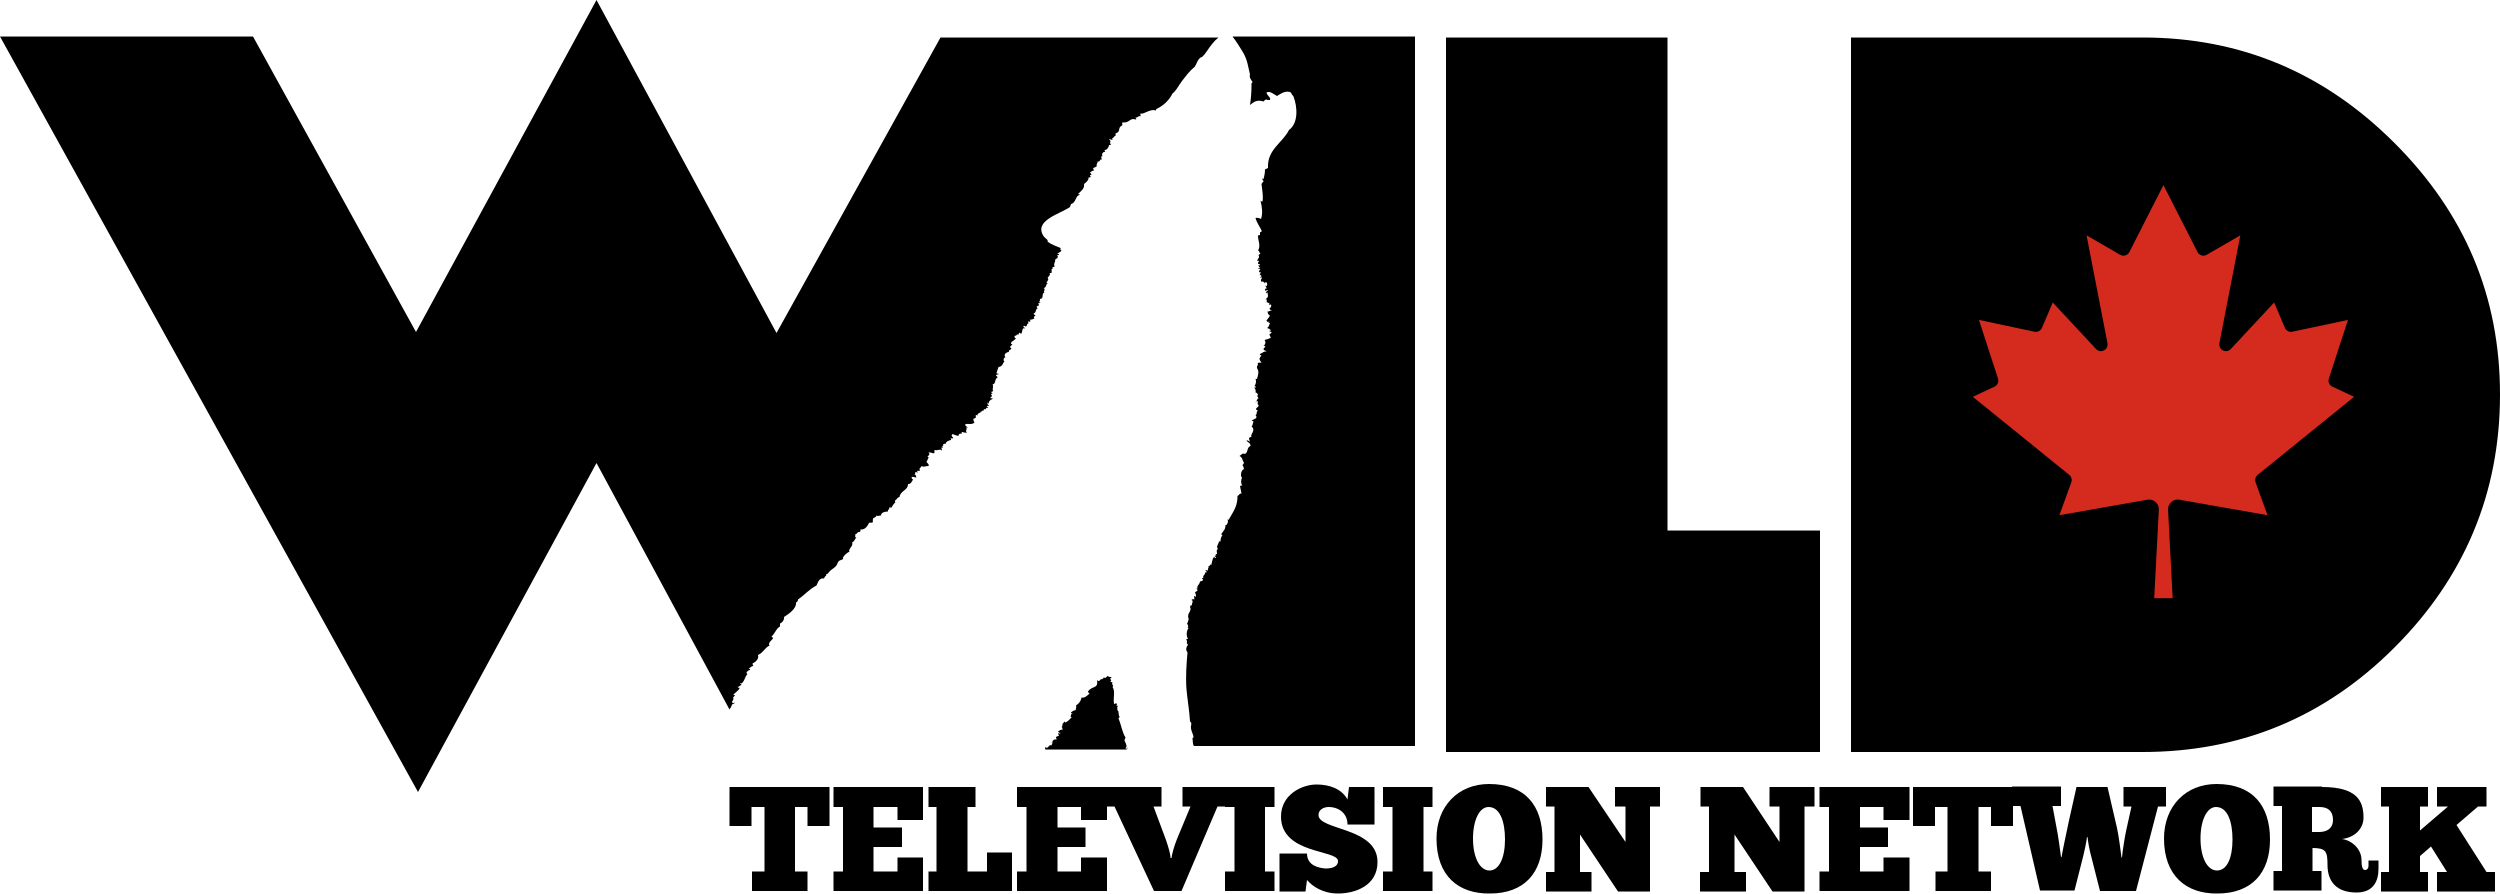 <svg version="1.1" viewBox="0 0 800 285.92" xml:space="preserve" xmlns="http://www.w3.org/2000/svg">
 <g transform="scale(1.6)">
  <path d="m225.1 149.6c0.5-0.3-0.1-1.2-0.2-1.5 0-0.3 0.2-0.4 0.2-0.6-0.7-1.1-0.8-2.4-1.4-3.8 0-0.2 0.3-0.2 0.2-0.4-0.3-0.2 0-1.2-0.5-1.3 0.3-0.2-0.2-0.4 0.2-0.8-0.1-0.1-0.4 0-0.4-0.2 0.1 0 0.3 0.2 0.2-0.1-0.1 0-0.1-0.1-0.1-0.2 0-0.2-0.3 0.1-0.5 0.1-0.2-1.3 0.3-2.6-0.3-3.4 0.4-0.2-0.3-0.5 0-1-0.1 0-0.4 0.1-0.4-0.1 0.2-0.3 0.2-0.3-0.1-0.5 0.1-0.2 0.3-0.2 0.3-0.4-0.7 0-0.3 0-0.8-0.2-0.4 0.3-0.2 0.5-0.8 0.3 0 0.5-0.8 0.2-0.8 0.7-0.3 0.1-0.3-0.2-0.5-0.1 0.3 1.7-1 1-1.8 2.2 0 0.3 0.2 0.2 0.3 0.4-0.3 0.3-1 1-1.6 0.8-0.1 0.7-0.5 1.2-1.1 1.6 0.2 0.6-0.3 0.8 0.1 0.9-0.4 0-0.8 0.2-1.1 0.5-0.1 0.3 0.3 0 0.3 0.2-0.5 0.1-0.1 0.5-0.5 0.6 0.2 0 0.3 0.1 0.3 0.2-0.3 0.3-0.8 0.9-1.3 1 0 0 0-0.2-0.1-0.2l-0.4 0.5c-0.1 0.4 0.1 0.4-0.2 0.6 0.2 0.1 0.2 0.3 0.2 0.6-0.2-0.2-0.6 0.1-0.9 0.3 0.2 0.2 0.4 0.3 0.5 0.5-0.2 0.1-0.4-0.5-0.4-0.1-0.3 0.2 0.2 0.2 0.1 0.4l-0.6 0.3c-0.1 0.3 0.2 0.2 0.1 0.5-0.4-0.1-0.6 0.1-0.8 0.3-0.1 0.2 0.3 0.3 0.1 0.3-0.1 0-0.2-0.2-0.3 0 0.4 0 0 0.4 0 0.6-0.5-0.4-0.7 0.9-1.2 0.3-0.1 0.2-0.1 0.4 0 0.5h16.3-0.1c0.2-0.1 0.2-0.4 0.3-0.6-0.1 0.3-0.4 0.7-0.5 0.3m13.8-136.2c0.4-0.5 0.5-1.2 1-1.7 0.1-0.2 0.3-0.2 0.5-0.3 0.8-0.7 1.3-1.8 2.1-2.7 0.3-0.4 0.7-0.8 1.2-1.2h-55.6l-32.8 59.1-36-66.6-36.1 66.4-32.6-59.1h-50.6l83.6 151.1 35.7-65.8 26.6 49.3c0.2-0.3 0.4-0.6 0.5-1 0.2-0.1 0.5-0.2 0.6-0.4-0.4 0.1-0.5 0.3-0.6-0.2 0.2-0.1 0.4-0.6 0.2-0.9 0.3 0.1 0.1-0.3 0.4-0.2 0.1-0.3-0.3 0-0.3-0.3 0.3-0.3 1.6-1.3 1.1-1.4l-0.1 0.1c0-0.1-0.1-0.1-0.2-0.2 0.3 0 0.4-0.3 0.8-0.4 0-0.2-0.5-0.3-0.1-0.4 0.1 0 0.1 0.1 0 0.2 0.8-0.6 0.7-1.4 1.3-2-0.3-0.1-0.1-0.2-0.2-0.4 0.3-0.1 0.3-0.4 0.7-0.4 0.1-0.3-0.2-0.2-0.3-0.3 0.4-0.1 0.5-0.5 1-0.5-0.2-0.2-0.1-0.2-0.2-0.5 0.8-0.4 1.3-1 1.1-1.7 1.1-0.5 1.3-1.4 2.3-1.9-0.4-0.5 0.5-1.1 0.7-1.4 0-0.3-0.2-0.2-0.3-0.4 0.7-0.6 1-1.7 1.7-2v-0.6c0.5-0.2 0.9-0.8 0.8-1.3 0.9-0.6 2.5-1.6 2.4-2.9 0.3-0.1 0.4-0.4 0.4-0.6 1.3-0.9 2.3-2.1 3.7-2.8 0.3-0.7 0.6-1.6 1.5-1.4 0.1-0.3 0.3-0.6 0.5-0.5-0.1 0-0.1-0.2-0.1-0.3 0.4-0.1 0.5-0.4 0.7-0.6 0.3-0.4 1-0.7 1.3-1.1 0.3-0.3 0.3-0.8 0.6-1 0.2-0.2 0.6-0.2 0.8-0.4 0.1-0.2-0.1-0.2 0-0.3 0.1-0.3 1-1.2 1.3-1.1-0.4-0.6 0.9-1.2 0.5-1.9 0.5-0.2 0.6-0.8 0.9-1-0.5 0-0.1-0.3-0.3-0.6 0.5-0.1 0.4-0.6 1-0.5 0.1-0.3 0.1-0.2 0.1-0.5 0.9 0.1 1.4-0.7 1.7-1.3 0.3-0.2 0.5 0.1 0.8-0.2-0.1-0.1 0-0.6 0-0.7 0.2-0.2 0.6-0.2 0.7-0.6 0.3 0.2 0.5 0 0.9 0 0-0.7 1-0.8 1.4-0.8-0.1-0.6 0.4-0.2 0.2-0.8h0.5c0.2-0.4 0.5-0.8 0.8-1.1-0.1 0-0.1-0.2-0.1-0.3 0.4-0.2 0.4-0.6 0.9-0.7 0.2-1.3 1.7-1.3 1.7-2.6 0.5 0.1 0.8-0.5 1-0.9-0.1-0.1-0.3-0.2-0.3-0.4 0.2-0.3 0.6 0 1 0-0.2-0.3 0-0.5-0.4-0.6 0.2-0.1 0.1-0.4 0.2-0.5 0.3-0.1 0.2 0.2 0.4 0.2-0.1-0.3-0.1-0.3 0.1-0.5 0.1 0.1 0.3 0.1 0.4 0-0.3-0.5 0.2-0.5 0.3-0.9 0.5 0.3 0.7 0 1.4 0 0.2-0.4-0.3-0.5-0.4-0.9 0.3-0.3 0.2-0.6 0.5-0.8-0.2 0-0.2-0.1-0.3-0.2 0.2-0.2 0.6-0.4 0.2-0.8 0.6-0.1 0.8 0.3 1.2 0.1 0-0.2-0.1-0.6 0.1-0.6 0.5 0.2 0.9-0.3 1.4 0.1 0-0.3-0.2-0.5-0.1-0.6h0.3c0.1-0.3-0.3-0.1-0.2-0.3 0.4 0 0.2-0.2 0.2-0.4 0.2 0.2 0.2-0.2 0.5 0 0.1-0.5 0.6-0.7 1.1-0.8 0.1-0.2-0.2-0.4 0-0.4 0.2 0.3 0.3-0.2 0.4 0.2 0.1-0.4-0.2-0.4-0.3-0.7 0.1 0 0.1-0.2 0.2-0.3 0.4 0.2 0.8 0.3 1.2 0.4 0-0.5 0.4-0.5 0.7-0.5 0.1-0.2-0.3-0.3 0-0.3 0.4 0.1 0.8 0.2 1 0.1-0.5-0.4 0.2-0.6-0.2-1.1 0.2 0 0.1 0.2 0.3 0.2 0-0.4-0.6-0.3-0.4-0.8 0.5-0.1 1.3 0.2 1.8-0.3-0.1-0.2-0.3-0.4-0.2-0.8 0.3 0.1 0.3-0.2 0.5-0.2 0-0.2-0.2-0.5 0.1-0.5 0.1 0 0.1 0.1 0.2 0.2-0.2-0.7 0.8-0.5 0.6-0.9 0.3 0.2 0.2-0.3 0.7-0.2 0-0.1-0.1-0.2 0-0.3 0.5 0.3 0.3-0.5 0.8-0.2 0.1-0.3-0.3-0.1-0.2-0.4 0.2-0.1 0.3 0.1 0.4-0.1-0.2 0-0.4-0.5-0.3-0.6 0.1 0 0.3 0.4 0.3 0.2-0.2-0.3 0.3-0.8 0.7-0.9 0.1-0.4-0.6 0.1-0.4-0.3 0.3-0.2 0.4-0.4 0.1-0.6 0-0.2 0.3-0.1 0.3-0.3-0.1 0-0.3 0-0.2-0.2 0-0.2 0.3 0 0.3-0.2-0.2-0.6 0.2-0.9-0.1-1.3 0.8-0.2 0.3-1 1-1.4 0-0.3-0.3-0.2-0.3-0.5 0.2 0 0.2-0.2 0.5-0.1 0-0.4-0.3 0-0.4-0.3l0.4-1.2c0.9-0.1 0.8-0.8 1.2-1.1-0.3-0.1-0.2-0.9 0.2-0.8-0.5-0.6 0.2-1.1 0.7-1.1-0.2-0.4 0.4-0.4 0.5-0.7 0 0.1-0.3-0.3-0.3-0.3 0-0.1 0.5-0.5 0.5-0.6 0 0.1-0.3 0-0.3-0.1 0-0.5 0.7-0.5 1-1.1-0.3 0.1-0.3-0.2-0.3-0.4 0.3-0.1 0.5-0.1 0.5-0.4 0.2 0.2 0.1 0.2 0.3 0.1 0.1-0.1 0-0.3 0.2-0.4 0 0.2 0.2 0.2 0.4 0.2 0.2-0.4 0.1-1.3 0.7-1 0-0.3-0.4-0.1-0.3-0.5 0.3-0.1 0.3 0.1 0.5 0.1 0.3-0.2 0.1-0.6 0.5-0.6 0-0.2-0.2-0.4 0-0.5 0 0.4 0.2 0 0.4 0.1 0-0.2-0.2-0.3 0-0.4 0.3 0.1 0.4-0.1 0.8-0.2-0.3-0.3 0-0.4 0.2-0.6-0.2-0.1-0.3-0.2-0.4-0.4 0.6-0.1 0.4-1 0.8-1 0-0.2-0.1-0.2-0.2-0.3 0.1-0.1 0.2-0.3 0.5-0.3 0.1-0.3-0.2-0.2-0.2-0.4 0.3 0 0.4-0.2 0.5-0.3-0.2-0.1-0.3 0.3-0.3 0 0.2-0.2 0.2-0.2 0.2-0.6 0.9-0.1 0.2-1.1 0.9-1.3-0.4-0.3 0.4-0.6-0.2-0.9 0.5 0 0.5-0.6 0.7-0.9 0.1-0.1 0.2 0 0.2-0.1 0 0-0.3 0-0.3-0.1 0.1-0.2 0.6-0.7 0.2-0.9 0.2-0.3 0.7-0.7 0.4-1h0.4c0-0.4 0.1-0.5 0-0.8 0.4 0 0.2-0.2 0.2-0.4 0.3 0.1 0.3-0.2 0.5-0.1-0.5-0.5 0.2-0.8 0-1.4 0.4 0 0.1-0.2 0.5-0.3 0-0.3 0.2-0.4-0.1-0.5 0.1-0.1 0.2-0.1 0.4-0.1 0.1-0.3-0.3-0.1-0.3-0.3 0.3-0.2 0.7-0.3 0.8-0.7-0.4 0.1-0.1-0.2-0.2-0.4-0.9-0.4-1.9-0.7-2.6-1.3 0.1-0.2 0-0.1 0-0.3-0.3-0.3-0.6-0.5-0.8-0.8-2-3.1 3.3-4.4 5.3-5.8 0.1-0.2 0.1-0.4 0.2-0.6 1-0.2 0.9-1.7 1.7-1.8 0.1-0.3-0.3-0.1-0.3-0.2 0.5-0.5 1.4-1.1 1.2-2 0.4-0.3 1-0.8 0.9-1.3 0.2 0 0.3 0 0.4-0.1 0.1-0.2-0.1-0.2-0.1-0.4 0.1 0 0.3 0 0.3-0.1-0.1-0.2-0.2-0.2-0.3-0.4 0.3-0.2 0.5-0.4 0.8-0.4-0.1-0.1-0.1-0.4-0.2-0.5 0.5-0.1 0.6-0.3 0.8-0.4-0.3-0.3 0.2-0.5 0.1-0.9 0.6 0.2 0.5-0.8 0.9-0.3-0.1-0.2-0.1-0.5-0.2-0.7 0.1 0 0.3 0 0.3-0.1-0.3-0.3 0.2-1 0.5-0.8 0.1-0.2-0.1-0.2-0.1-0.4 0.6 0 0.9-0.7 0.9-1 0.2 0.1 0.5-0.1 0.4-0.4 0 0.1 0 0.2-0.2 0.2 0-0.7 0.3-0.5-0.2-0.9 0.3-0.2 0.4 0.2 0.7 0 0.1-0.2-0.3-0.3-0.1-0.3 0.3 0.2 0.3-0.4 0.8-0.5-0.2 0 0-0.3-0.1-0.4 1.2-0.4 0.3-1.1 1.3-1.6 0.2-0.2-0.1-0.5 0.1-0.6 1.6 0.1 1.3-1 2.7-0.6 0.2-0.2-0.1-0.2-0.1-0.4 0.5 0.1 0.6-0.5 1-0.2 0.1-0.3-0.2-0.5 0.1-0.6 0.6 0.2 1.8-1 3-0.6 0-0.1 0-0.3 0.1-0.3 1.4-0.7 2.5-1.7 3.2-3.1 0.8-0.6 1.2-1.6 1.9-2.5 1.7-2.3 2.2-2.5 2.5-2.8m94.6-5.9h-44.3v142.9h74.8v-44.3h-30.5zm-85 2.8c1 1.6 1.1 3 1.5 4.6-0.2 0.6 0.2 1 0.5 1.5 0 0.2-0.3 0.2-0.2 0.4 0 1.6-0.1 2.9-0.3 4.2 0.8-0.7 1.5-1.1 2.7-0.7 0.2-0.2 0.3-0.4 0.6-0.4 0.1 0.1 0.4 0.1 0.7 0.1 0.2-0.6-0.6-0.8-0.7-1.5 0.7-0.4 1.5 0.4 2.1 0.7 0.8-0.5 1.8-1.2 2.8-0.7 0.1 0.4 0.4 0.6 0.5 0.8 0.8 2.1 1 5.3-0.9 6.7-1.3 2.6-4.4 3.9-4.2 7.6l-0.6 0.3c0 0.9-0.2 1.4-0.3 2 0-0.1 0-0.2-0.2-0.2-0.1 0.4 0.2 0.3 0.2 0.6-0.2 0.2-0.3 0.3-0.4 0.5 0.1 1 0.4 2.4 0.2 3.5-0.4 0-0.1 0-0.4-0.2 0.3 1.3 0.5 2.5 0.1 3.7-0.3-0.2-0.8-0.3-1.1-0.2 0.3 1.1 1 1.9 1.3 2.7-0.3-0.1-0.2 0.3-0.4 0.1v0.6c-0.2 0.1-0.3-0.1-0.4 0.2 0 0.9 0.6 2 0 2.9 0.3 0 0.2 0.5 0.5 0.6-0.2 0.1-0.2 0.2-0.4 0.3 0.3 0.5-0.1 0.7-0.3 1.1 0.2 0.1 0.4 0 0.4 0.1-0.1 0.2-0.2 0.3-0.2 0.6 0.3-0.1 0.4 0.1 0.4 0.3-0.1 0-0.1-0.1-0.3-0.1 0 0.3 0.2 0.4 0.3 0.6-0.1 0.2-0.4-0.2-0.3 0.2 0.3 0.1 0.3-0.1 0.4 0-0.1 0.2-0.3 0.3-0.3 0.6 0.2 0.2 0.3-0.2 0.3 0 0.1 0.3-0.3 0.5-0.1 0.7 0-0.4 0.2 0.1 0.3 0.1 0 0.2-0.3 0.1-0.3 0.3 0.1 0 0.4-0.1 0.4 0.1-0.2 0.3-0.3 0.4-0.1 0.8 0.3-0.3 0.4 0.1 0.6 0.1 0 0.2-0.1 0.2-0.2 0.2 0.3 0 0.3-0.2 0.5-0.3 0.3 0.2 0.3 0.6 0.1 0.9 0-0.1-0.1-0.2-0.2-0.2 0 0.3 0.2 0.4 0.3 0.6-0.2-0.1-0.5 0.1-0.4 0.4 0.3 0.1 0.4-0.2 0.6-0.1-0.1 0.2-0.6 0.4-0.3 0.7 0-0.1 0-0.2 0.2-0.2 0.2 0.9 0.1 1-0.5 1.4 0.6-0.3 0.2 0.5 0.4 0.6 0-0.1 0.4 0.1 0.5 0.2 0 0.2-0.2 0.3 0.1 0.3 0.2 0 0-0.1 0.1-0.2 0.3 0.3 0.1 0.7-0.2 0.9 0 0.3 0.4 0.2 0.4 0.5-0.3-0.3-0.7 0.4-0.7 0-0.2 0.1 0 0.8 0.4 0.9-0.2 0.4-0.5 0.7-0.7 1 0 0.1 0.1 0.1 0.1 0.2 0.2 0.2 0.4-0.1 0.5 0.1-0.1 0-0.2 0-0.2 0.2 0.2 0.1 0.3-0.2 0.3 0-0.2 0.4-0.2 0.8-0.6 1 0.3 0.1 0.7 0.2 0.8 0.6-0.1-0.1-0.3-0.2-0.3 0.1 0.1 0.1 0.4-0.1 0.4 0.3-0.3-0.1-0.1 0.2-0.1 0.2-0.1-0.1-0.3-0.1-0.3 0.1 0 0.1 0.1 0.4 0.3 0.6-0.4 0.3-1 0.4-1.3 0.5 0.3 0.3 0.2 1-0.2 1.1 0.2 0 0.3 0.2 0.4 0.3-0.3 0.1-0.3 0.3-0.4 0.4 0 0.4 0.5 0.2 0.6 0.5-0.5-0.1-0.8 0.3-1.3 0.5-0.1 0.3 0.2 0.2 0.3 0.3-0.2 0.2-0.3 0.4-0.4 0.6 0 0.4 0.2 0.5 0.4 0.8-0.2 0.1-0.6-0.1-0.8 0.2 0.3 0.1-0.2 0.5-0.1 0.9 0.5 0.8 0.2 1.4 0 2.2-0.1 0-0.2-0.1-0.3 0 0.2 0.4 0.1 1-0.2 1.4 0.3 0 0.2 0.3 0.3 0.4-0.1 0-0.3-0.4-0.3 0 0.2 0.3 0.3 0.5 0.2 0.9 0.3 0 0.4 0.3 0.5 0.4-0.3 0.4 0 0.4 0.1 0.8-0.3-0.1-0.3 0.7-0.7 0.8 0.3 0 0.2-0.3 0.5-0.3 0.2 0.4-0.2 0.5 0.2 0.8 0.1 0.5-0.5 0.4-0.5 0.9 0.1 0.1 0.4 0.1 0.3 0.3-0.3 0.2 0 0.7-0.4 0.8 0.6 0.7-0.3 0.8-0.8 1.1 0.2 0.1 0.4 0.1 0.4 0.3-0.2 0.2-0.1 0.7-0.4 0.9 1 0.8-0.4 1.6 0 2.1-0.7 0-0.5 0.5-0.3 0.9-0.3 0-0.3-0.3-0.7-0.2 0.2 0.4 0.8 0.4 0.8 1.1-0.8 0.3-0.4 1.2-1.1 1.6-0.4-0.3-0.8 0.2-1.1 0.4 0.6 0.3 0.5 0.7 0.9 1.4-0.1 0.2-0.3 0.5-0.4 0.4 0.3 0.1 0.3 0.5 0.4 0.8-0.6 0.2-0.8 1.5-0.4 1.7-0.2 0.5-0.3 1.2 0.1 1.6-0.1-0.1-0.4 0.1-0.5 0.1 0.1 0.4 0.2 1.1 0.3 1.5-0.5 0-0.4 0.3-0.8 0.5 0 2-0.7 2.9-1.8 4.8 0-0.1-0.1-0.1-0.2-0.1 0.2 0.3 0 1.2-0.4 1.1 0 1-0.5 1.2-0.9 1.9 0.1 0 0.2 0 0.3 0.1-0.3 0.4-0.4 0.8-0.4 1.3-0.1 0-0.3 0-0.3-0.1 0 0.6-0.7 1.1-0.2 1.6-0.4 0.2-0.2 0.5-0.2 1-0.1 0-0.3 0-0.3 0.1 0.4 0.2-0.1 0.2-0.2 0.3 0.1 0.1 0.3 0.2 0.3 0.4-0.3 0.1-0.2-0.2-0.4-0.2-0.4 0.4-0.4 1.3-0.6 1.7 0-0.1 0-0.2-0.2-0.2 0 0.2-0.1 0.4-0.3 0.3 0.1 0.6-0.2 0.3-0.1 0.9-0.2 0-0.5-0.2-0.5 0.1 0.4 0 0.1 0.2 0.2 0.3h-0.3c0.1 0.5-0.6 0.6-0.3 1.1-0.2 0-0.3 0-0.3 0.2 0.1 0 0.2 0 0.2 0.1 0 0.3-0.3 0.3-0.6 0.4-0.1 0.7-0.7 0.8-0.5 1.4-0.1 0-0.2 0-0.3 0.1 0.4 0 0.2 0.1 0.3 0.3-0.1 0.2-0.5 0.2-0.5 0.5 0.3 0.2 0.1 0.6 0.2 0.8-0.2-0.1-0.3-0.3-0.4-0.1 0.1 0.3 0 0.4 0.1 0.6-0.2-0.1-0.5-0.1-0.6 0.1 0.5 0.2 0 0.6 0.1 1.1-0.3-0.2-0.3 0.1-0.4 0.3 0.3 0.5-0.1 1-0.3 1.4-0.1 0.1 0 0.5-0.1 0.6-0.2 0.3 0-0.2 0.1 0.2s-0.2 0.9-0.3 1.2c0.3 0.1 0.3 0.8 0.1 0.6 0 0.1 0.1 0.1 0.2 0.2-0.4 0.6-0.5 1.5-0.1 2.2-0.2 0-0.4-0.1-0.3 0.2 0.3 0.4-0.2 0.6 0.3 0.9-0.4 0.7-0.5 1-0.1 1.6-0.2 2.2-0.4 4.9-0.2 7.4 0.2 2.2 0.6 4.4 0.7 6.4 0.5 0.3 0.1 0.8 0.2 1.4 0.1 0.7 0.5 1.2 0.5 1.8 0 0-0.2 0-0.2 0.2 0.1 0.6 0 1.1 0.3 1.5h44.2v-141.9h-36.5c0.7 0.9 1.6 2.3 2 3m230.4 18.3c-14-14-30.7-21.1-50.4-21.1h-58.3v142.9h58.3c19.6 0 36.4-6.9 50.4-20.9s21.1-30.9 21.1-50.6-7.1-36.3-21.1-50.3"/>
  <path d="m159 174.3h2.5v3.9h-11.1v-3.9h2.5v-12.9h-2.6v3.8h-4.4v-7.8h20v7.8h-4.4v-3.8h-2.5z"/>
  <path d="m174.7 161.4v4.1h5.7v3.9h-5.7v4.9h4.8v-2.8h5.1v6.7h-17.9v-3.9h1.9v-12.9h-1.9v-4h17.9v6.6h-5.1v-2.6z"/>
  <path d="m197.4 174.3v-3.8h5v7.7h-16.7v-3.9h1.6v-12.9h-1.6v-4h9.4v4h-1.6v12.9z"/>
  <path d="m211.5 161.4v4.1h5.6v3.9h-5.6v4.9h4.7v-2.8h5.2v6.7h-18v-3.9h1.9v-12.9h-1.9v-4h18v6.6h-5.2v-2.6z"/>
  <path d="m234.3 171.6c0.1-0.8 0.5-2.3 1.1-3.8l2.7-6.5h-1.6v-3.9h8.5v3.9h-1.5l-7.2 16.9h-5.5l-7.9-16.9h-1.6v-3.9h11v3.9h-1.6l2.5 6.7c0.5 1.5 0.9 2.8 0.9 3.6h0.2"/>
  <path d="m254.9 174.3v3.9h-9.9v-3.9h1.9v-12.9h-1.9v-4h9.9v4h-1.9v12.9z"/>
  <path d="m255.9 170.7h5.5c0 2.5 2.5 2.9 3.7 3 1 0 2.5-0.2 2.5-1.5 0-2.3-11.4-1.3-11.4-8.9 0-4.4 4.2-6.4 7.1-6.4 2.5 0 5 0.8 6.2 3l0.3-2.5h5.1v7.5h-5.4c0-2.2-1.7-3.5-3.8-3.5-0.9 0-2 0.5-2 1.6 0 3.1 11.8 2.4 11.8 9.4 0 4.7-4.4 6.3-7.9 6.3-3 0-5.1-1.4-6.2-2.7l-0.3 2.3h-5.2v-7.6"/>
  <path d="m286.5 174.3v3.9h-9.9v-3.9h1.9v-12.9h-1.9v-4h9.9v4h-1.8v12.9z"/>
  <path d="m287.3 167.7c0-6.4 4.3-10.9 10.5-10.9 7.3 0 10.7 4.4 10.7 11.1s-3.7 10.8-10.5 10.8c-6.3 0.1-10.7-3.5-10.7-11m13.7 0.2c0-3.6-1-6.5-3.3-6.5-1.8 0-3.1 2.6-3.1 6.3 0 3.9 1.4 6.4 3.3 6.4s3.1-2.5 3.1-6.2"/>
  <path d="m316 174.4h2.3v3.9h-9.1v-3.9h1.7v-13.1h-1.7v-3.9h8.5l7.4 11v-7.1h-2.1v-3.9h9v3.9h-2v17h-6.4l-7.6-11.4z"/>
  <path d="m346.9 174.4h2.3v3.9h-9.2v-3.9h1.8v-13.1h-1.7v-3.9h8.5l7.3 11v-7.1h-2v-3.9h9v3.9h-2v17h-6.4l-7.6-11.4z"/>
  <path d="m372 161.4v4.1h5.6v3.9h-5.6v4.9h4.7v-2.8h5.2v6.7h-18v-3.9h1.9v-12.9h-1.9v-4h18v6.6h-5.2v-2.6z"/>
  <path d="m395.7 174.3h2.5v3.9h-11.1v-3.9h2.4v-12.9h-2.5v3.8h-4.4v-7.8h20v7.8h-4.4v-3.8h-2.5z"/>
  <path d="m412.3 171.5c0.1-0.8 0.9-4.6 1.5-7.4l1.5-6.7h6.2l1.9 8.2c0.4 1.9 0.7 4.4 0.9 5.9h0.1c0.1-1.3 0.6-4.4 0.9-5.7l1-4.5h-1.6v-3.9h8.5v3.9h-1.6l-4.4 16.9h-7.2l-1.8-7.1c-0.3-1-0.6-2.8-0.7-3.7h-0.1c-0.1 0.9-0.5 2.8-0.7 3.6l-1.8 7.1h-6.9l-3.9-16.9h-1.7v-3.9h9.8v3.9h-1.7l0.8 4.3c0.3 1.4 0.8 5 0.9 5.9h0.1"/>
  <path d="m432.8 167.7c0-6.4 4.3-10.9 10.5-10.9 7.3 0 10.7 4.4 10.7 11.1s-3.7 10.8-10.5 10.8c-6.2 0.1-10.7-3.5-10.7-11m13.7 0.2c0-3.6-1-6.5-3.3-6.5-1.8 0-3.1 2.6-3.1 6.3 0 3.9 1.4 6.4 3.3 6.4 2 0 3.1-2.5 3.1-6.2"/>
  <path d="m464.4 157.4c6.9 0 8.3 2.7 8.3 6.1 0 2.3-1.8 4-4.3 4.3 2.1 0.3 3.9 2.1 3.9 4.2 0 1.3 0.2 2 0.7 2 0.4 0 0.7-0.3 0.7-0.9v-1h2v1.6c0 2.5-1 4.8-4.4 4.8-3.9 0-5.8-2.1-5.8-5.5 0-2.7-0.3-3.4-3-3.4v4.6h1.8v3.9h-9.6v-3.9h1.7v-13h-1.7v-3.9h9.7m-1.9 9.1h1.3c1.7 0 2.8-0.8 2.8-2.4 0-1.8-1-2.6-2.7-2.6h-1.5v5z"/>
  <path d="m487.4 157.4h9.9v3.9h-1.7l-4.3 3.7 6 9.4h1.7v3.9h-11.6v-3.9h2l-3.2-5.1-2.2 1.9v3.2h1.6v3.9h-9.4v-3.9h1.6v-13.1h-1.6v-3.9h9.4v3.9h-1.6v4.8l5.6-4.8h-2.2z"/>
 </g>
 <path d="m692.3 59.246-10.889 21.385a2.132 2.132 0 0 1-2.985 0.886l-10.725-6.199 6.691 34.505a2.132 2.132 0 0 1-3.641 1.87l-13.874-14.891-3.444 8.101a2.132 2.132 0 0 1-2.394 1.246l-17.777-3.772 6.101 18.761a2.132 2.132 0 0 1-1.115 2.591l-6.954 3.247 30.864 24.993a2.132 2.132 0 0 1 0.656 2.394l-3.805 10.496 28.175-4.953a3.116 3.116 0 0 1 3.641 3.214l-1.476 28.306h5.904l-1.476-28.306a3.116 3.116 0 0 1 3.641-3.214l28.175 4.953-3.805-10.496a2.132 2.132 0 0 1 0.656-2.394l30.864-24.993-6.954-3.247a2.132 2.132 0 0 1-1.115-2.591l6.101-18.761-17.777 3.772a2.132 2.132 0 0 1-2.394-1.246l-3.444-8.101-13.874 14.891a2.132 2.132 0 0 1-3.641-1.87l6.691-34.505-10.725 6.199a2.132 2.132 0 0 1-2.985-0.886z" fill="#d52b1e" stroke-width=".033"/>
</svg>
